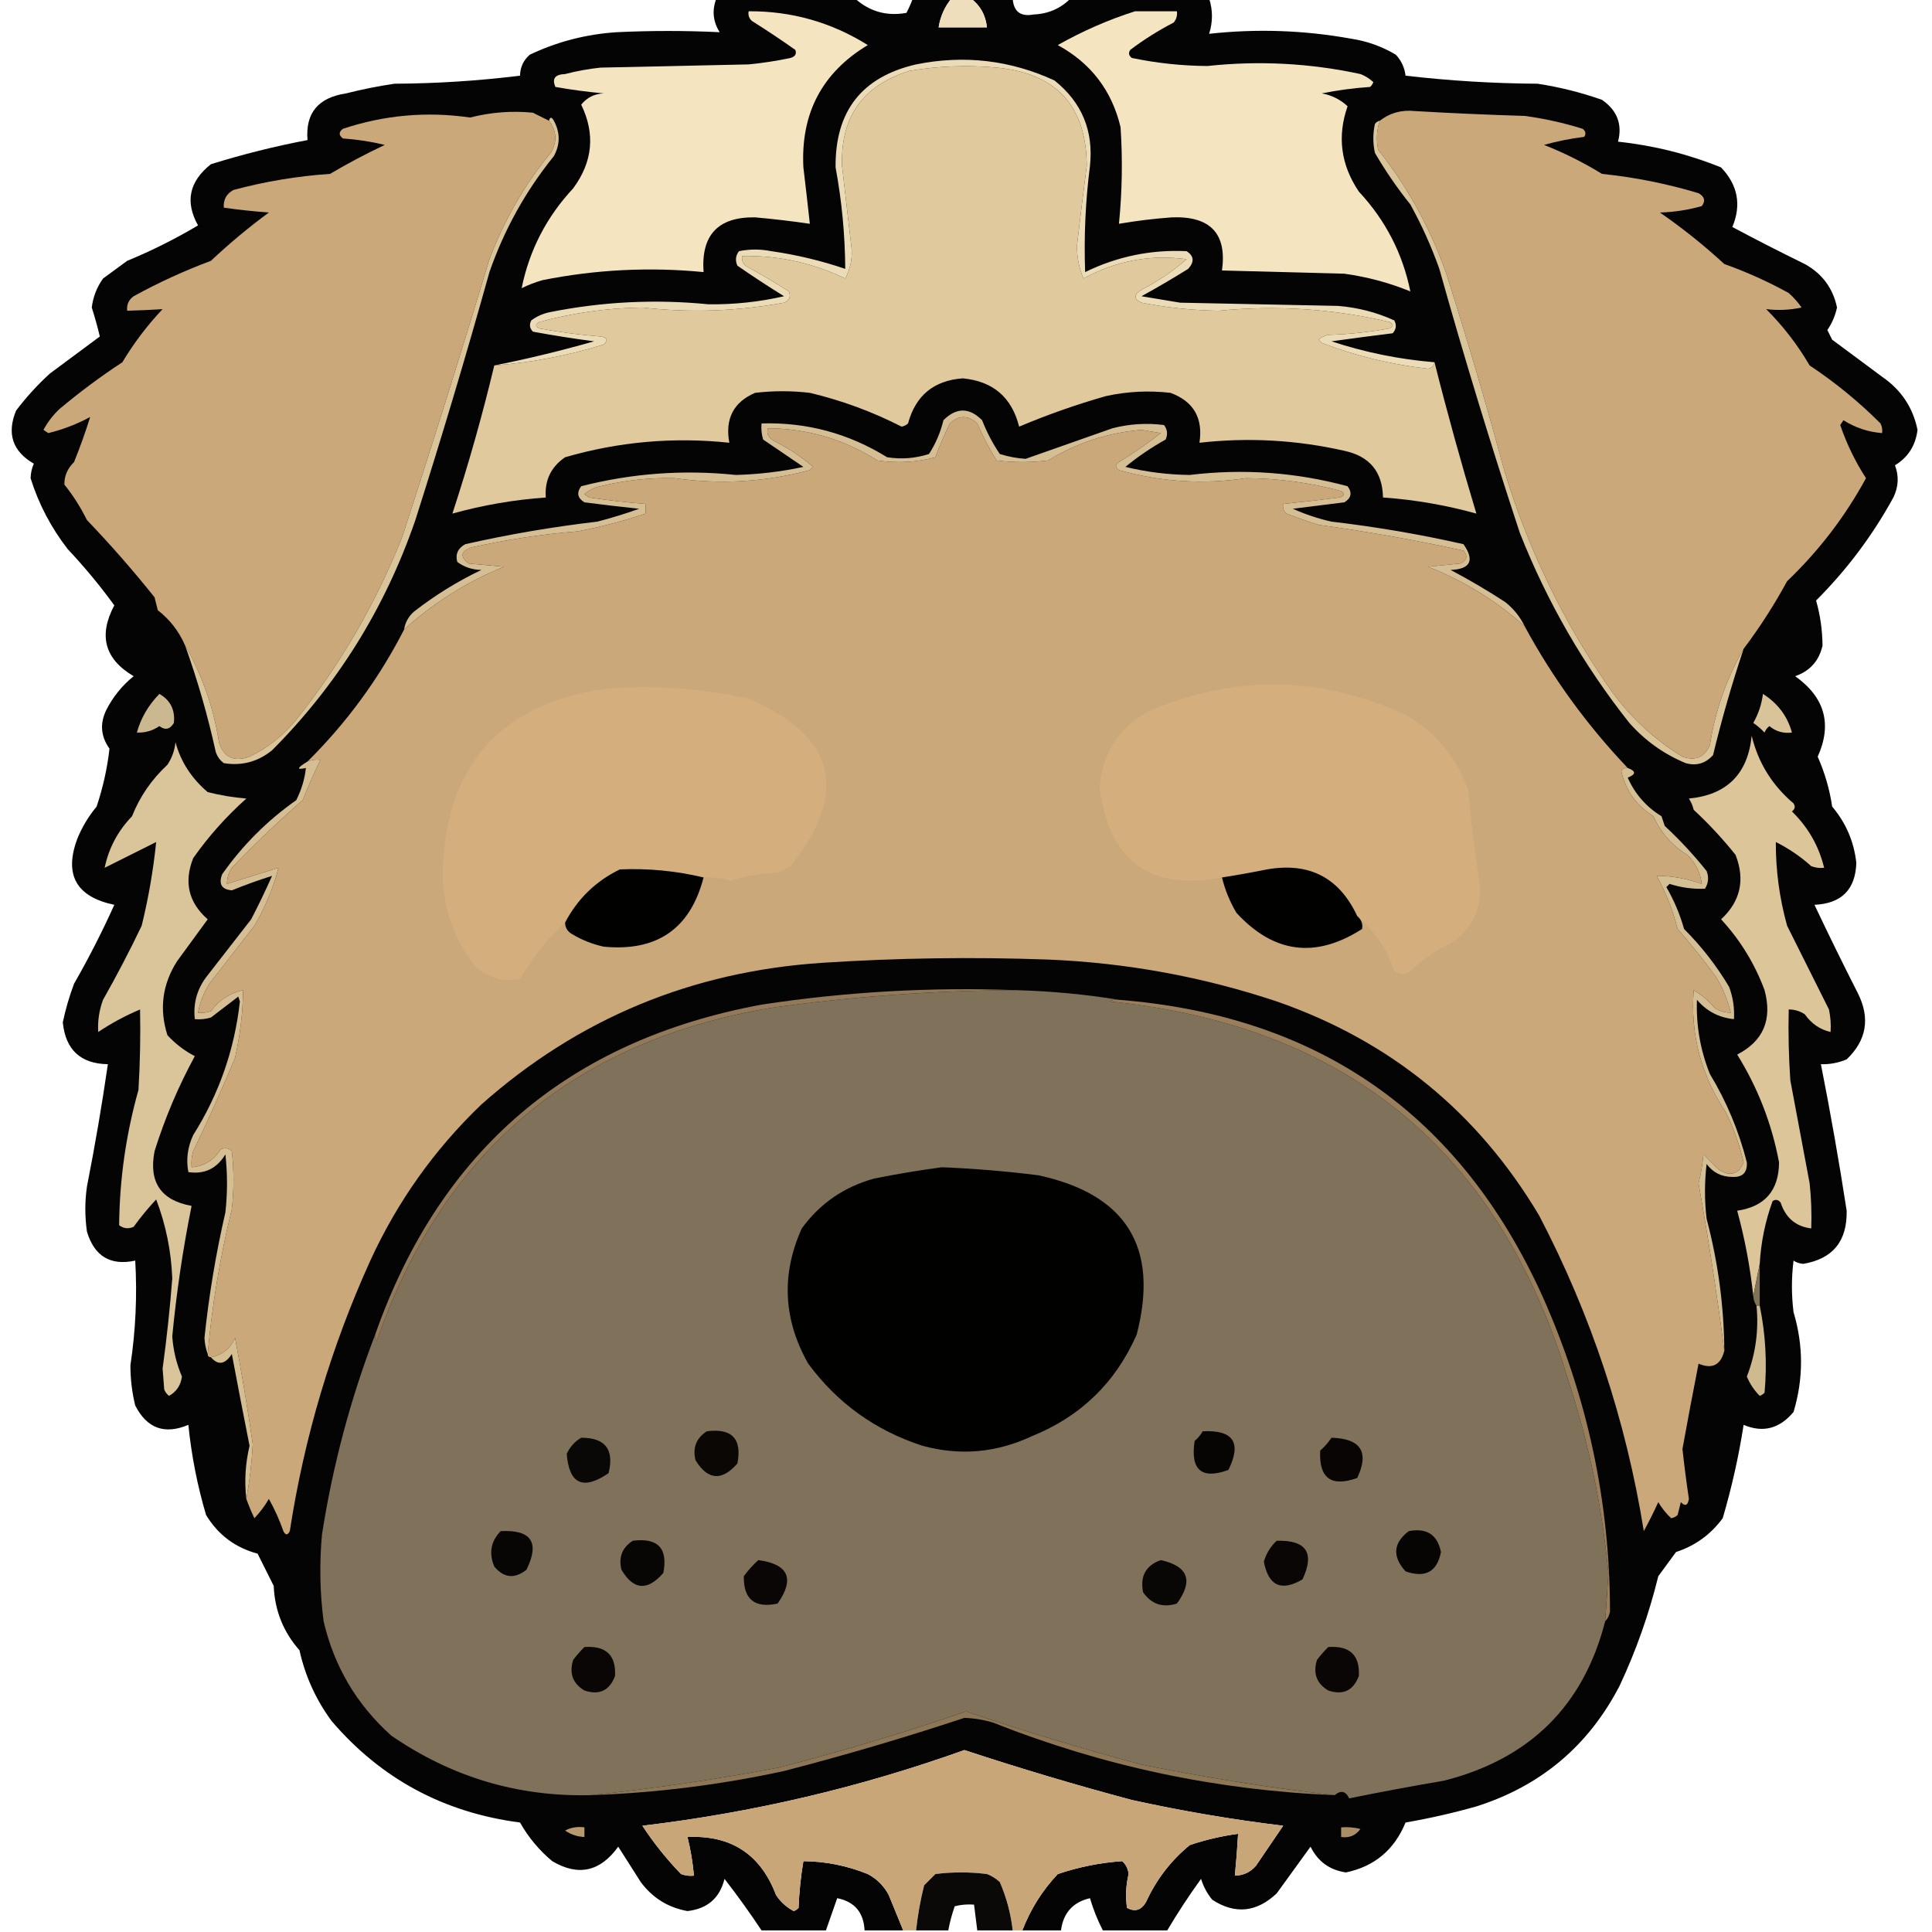 <?xml version="1.0" encoding="UTF-8"?>
<!DOCTYPE svg PUBLIC "-//W3C//DTD SVG 1.1//EN" "http://www.w3.org/Graphics/SVG/1.1/DTD/svg11.dtd">
<svg xmlns="http://www.w3.org/2000/svg" version="1.1" width="600px" height="600px" style="shape-rendering:geometricPrecision; text-rendering:geometricPrecision; image-rendering:optimizeQuality; fill-rule:evenodd; clip-rule:evenodd" xmlns:xlink="http://www.w3.org/1999/xlink">
<g><path style="opacity:0.985" fill="#030202" d="M 222.5,-0.5 C 236.833,-0.5 251.167,-0.5 265.5,-0.5C 270.051,3.6 275.385,5.1 281.5,4C 282.267,2.53 282.933,1.03 283.5,-0.5C 287.5,-0.5 291.5,-0.5 295.5,-0.5C 293.356,2.122 292.023,5.122 291.5,8.5C 296.5,8.5 301.5,8.5 306.5,8.5C 306.1,4.691 304.433,1.691 301.5,-0.5C 305.833,-0.5 310.167,-0.5 314.5,-0.5C 314.759,3.588 316.925,5.255 321,4.5C 325.549,4.305 329.382,2.638 332.5,-0.5C 346.833,-0.5 361.167,-0.5 375.5,-0.5C 376.675,3.15 376.675,6.817 375.5,10.5C 390.236,8.874 404.902,9.374 419.5,12C 424.535,12.755 429.202,14.421 433.5,17C 435.219,18.87 436.219,21.037 436.5,23.5C 450.165,25.084 463.832,25.918 477.5,26C 484.326,27.04 490.992,28.706 497.5,31C 502.223,34.266 503.89,38.599 502.5,44C 513.566,45.176 524.232,47.842 534.5,52C 539.7,57.454 540.867,63.621 538,70.5C 545.359,74.43 552.859,78.264 560.5,82C 565.908,84.991 569.242,89.491 570.5,95.5C 569.949,98.056 568.949,100.389 567.5,102.5C 568,103.5 568.5,104.5 569,105.5C 574.167,109.333 579.333,113.167 584.5,117C 590.432,121.079 594.098,126.579 595.5,133.5C 594.912,138.355 592.579,142.022 588.5,144.5C 589.775,147.873 589.608,151.207 588,154.5C 581.539,166.298 573.539,176.965 564,186.5C 565.292,191.024 565.959,195.691 566,200.5C 564.932,205.235 562.099,208.402 557.5,210C 566.722,216.565 569.055,224.898 564.5,235C 566.698,239.957 568.198,245.124 569,250.5C 573.283,255.567 575.783,261.4 576.5,268C 576.218,276.282 571.885,280.615 563.5,281C 567.872,290.244 572.372,299.41 577,308.5C 580.855,316.235 579.689,323.068 573.5,329C 570.937,330.079 568.271,330.579 565.5,330.5C 568.486,345.598 571.153,360.765 573.5,376C 573.677,385.478 569.177,390.978 560,392.5C 558.893,392.415 557.893,392.081 557,391.5C 556.333,396.833 556.333,402.167 557,407.5C 560.097,417.866 560.097,428.2 557,438.5C 552.647,443.713 547.481,445.046 541.5,442.5C 539.977,452.299 537.811,461.966 535,471.5C 531.282,476.552 526.449,480.052 520.5,482C 518.667,484.5 516.833,487 515,489.5C 512.111,501.267 508.111,512.6 503,523.5C 493.353,542.147 478.52,554.647 458.5,561C 451.256,563.049 443.922,564.716 436.5,566C 433.027,574.48 426.86,579.647 418,581.5C 412.936,580.772 409.27,578.105 407,573.5C 403.5,578.333 400,583.167 396.5,588C 390.239,593.912 383.572,594.579 376.5,590C 374.898,588.065 373.731,585.899 373,583.5C 369.241,588.691 365.741,594.024 362.5,599.5C 355.833,599.5 349.167,599.5 342.5,599.5C 340.871,596.355 339.538,593.022 338.5,589.5C 333.212,590.723 330.212,594.057 329.5,599.5C 325.5,599.5 321.5,599.5 317.5,599.5C 320.03,592.936 323.697,587.103 328.5,582C 335.051,579.799 341.718,578.465 348.5,578C 349.658,579.009 350.325,580.342 350.5,582C 349.667,585.484 349.501,588.984 350,592.5C 352.54,593.876 354.54,593.21 356,590.5C 359.192,583.596 363.692,577.763 369.5,573C 374.386,571.362 379.386,570.195 384.5,569.5C 384.261,573.842 383.927,578.176 383.5,582.5C 386.099,582.451 388.266,581.451 390,579.5C 392.833,575.333 395.667,571.167 398.5,567C 382.703,565.089 367.036,562.423 351.5,559C 333.981,554.326 316.648,549.159 299.5,543.5C 267.105,555.098 233.771,562.931 199.5,567C 203.019,572.365 207.019,577.365 211.5,582C 212.793,582.49 214.127,582.657 215.5,582.5C 215.152,578.443 214.486,574.443 213.5,570.5C 227.031,569.848 236.197,575.848 241,588.5C 242.405,590.651 244.239,592.318 246.5,593.5C 247.086,593.291 247.586,592.957 248,592.5C 248.195,587.582 248.695,582.749 249.5,578C 256.36,578.057 263.027,579.39 269.5,582C 272.333,583.5 274.5,585.667 276,588.5C 277.513,592.188 279.013,595.855 280.5,599.5C 276.5,599.5 272.5,599.5 268.5,599.5C 268.216,593.902 265.383,590.569 260,589.5C 258.83,592.857 257.663,596.191 256.5,599.5C 249.833,599.5 243.167,599.5 236.5,599.5C 232.885,594.045 229.052,588.712 225,583.5C 223.541,589.453 219.708,592.786 213.5,593.5C 207.485,592.409 202.652,589.409 199,584.5C 196.667,580.833 194.333,577.167 192,573.5C 186.409,581.276 179.576,582.776 171.5,578C 167.413,574.584 164.08,570.584 161.5,566C 137.827,562.918 118.327,552.418 103,534.5C 98.129,527.898 94.796,520.564 93,512.5C 87.997,506.835 85.33,500.169 85,492.5C 83.333,489.167 81.667,485.833 80,482.5C 73.071,480.662 67.738,476.662 64,470.5C 61.287,461.344 59.454,452.01 58.5,442.5C 51.131,445.617 45.631,443.617 42,436.5C 40.994,432.402 40.494,428.236 40.5,424C 42.127,413.218 42.627,402.384 42,391.5C 34.305,393.148 29.305,390.148 27,382.5C 26.333,377.833 26.333,373.167 27,368.5C 29.488,355.882 31.655,343.215 33.5,330.5C 25.023,330.359 20.357,326.026 19.5,317.5C 20.363,313.411 21.529,309.411 23,305.5C 27.565,297.536 31.732,289.37 35.5,281C 23.68,278.521 19.847,271.687 24,260.5C 25.497,256.835 27.497,253.502 30,250.5C 31.989,244.554 33.322,238.554 34,232.5C 31.297,228.714 30.964,224.714 33,220.5C 35.075,216.421 37.908,212.921 41.5,210C 32.505,204.695 30.505,197.361 35.5,188C 31.057,181.886 26.224,176.053 21,170.5C 15.812,163.788 11.979,156.454 9.5,148.5C 9.551,146.9 9.884,145.4 10.5,144C 3.885,140.157 2.052,134.657 5,127.5C 8.131,123.367 11.631,119.534 15.5,116C 20.667,112.167 25.833,108.333 31,104.5C 30.311,101.58 29.477,98.58 28.5,95.5C 28.912,92.17 30.078,89.17 32,86.5C 34.5,84.667 37,82.833 39.5,81C 47.143,77.845 54.477,74.178 61.5,70C 57.409,62.679 58.742,56.346 65.5,51C 75.351,47.929 85.351,45.429 95.5,43.5C 94.815,35.126 98.815,30.293 107.5,29C 112.448,27.744 117.448,26.744 122.5,26C 135.571,25.935 148.571,25.102 161.5,23.5C 161.549,20.901 162.549,18.734 164.5,17C 172.993,12.959 181.993,10.626 191.5,10C 202.193,9.489 212.859,9.489 223.5,10C 221.398,6.645 221.064,3.145 222.5,-0.5 Z"/></g>
<g><path style="opacity:1" fill="#efdebb" d="M 295.5,-0.5 C 297.5,-0.5 299.5,-0.5 301.5,-0.5C 304.433,1.691 306.1,4.691 306.5,8.5C 301.5,8.5 296.5,8.5 291.5,8.5C 292.023,5.122 293.356,2.122 295.5,-0.5 Z"/></g>
<g><path style="opacity:1" fill="#f5e4c0" d="M 232.5,3.5 C 245.849,3.421 258.182,6.921 269.5,14C 255.299,22.543 248.632,35.21 249.5,52C 250.2,57.839 250.867,63.673 251.5,69.5C 245.86,68.674 240.194,68.008 234.5,67.5C 223.008,67.326 217.675,72.993 218.5,84.5C 201.719,82.866 185.052,83.699 168.5,87C 166.238,87.642 164.071,88.475 162,89.5C 164.394,77.714 169.727,67.381 178,58.5C 184.083,50.265 184.916,41.598 180.5,32.5C 182.253,30.3 184.586,29.133 187.5,29C 182.47,28.552 177.47,27.886 172.5,27C 171.354,24.443 172.354,23.11 175.5,23C 179.114,22.055 182.781,21.388 186.5,21C 201.833,20.667 217.167,20.333 232.5,20C 236.872,19.578 241.205,18.912 245.5,18C 246.956,17.577 247.456,16.744 247,15.5C 242.586,12.376 238.086,9.376 233.5,6.5C 232.614,5.675 232.281,4.675 232.5,3.5 Z"/></g>
<g><path style="opacity:1" fill="#f5e4c0" d="M 352.5,3.5 C 356.833,3.5 361.167,3.5 365.5,3.5C 365.67,4.822 365.337,5.989 364.5,7C 359.747,9.458 355.247,12.292 351,15.5C 350.383,16.449 350.549,17.282 351.5,18C 359.249,19.614 367.082,20.448 375,20.5C 390.965,18.779 406.798,19.612 422.5,23C 424.002,23.583 425.335,24.416 426.5,25.5C 426.291,26.086 425.957,26.586 425.5,27C 420.453,27.338 415.453,28.005 410.5,29C 413.62,29.585 416.287,30.919 418.5,33C 415.232,42.36 416.398,51.193 422,59.5C 430.273,68.381 435.606,78.714 438,90.5C 431.434,87.816 424.6,85.983 417.5,85C 404.833,84.667 392.167,84.333 379.5,84C 381.085,72.575 375.918,67.075 364,67.5C 358.458,67.896 352.958,68.563 347.5,69.5C 348.499,59.519 348.666,49.519 348,39.5C 345.304,28.132 338.804,19.632 328.5,14C 336.218,9.636 344.218,6.136 352.5,3.5 Z"/></g>
<g><path style="opacity:1" fill="#e0c99c" d="M 445.5,112.5 C 449.44,128.156 453.773,143.823 458.5,159.5C 449.029,156.866 439.362,155.199 429.5,154.5C 429.357,146.52 425.357,141.686 417.5,140C 402.629,136.627 387.629,135.794 372.5,137.5C 373.673,129.813 370.673,124.646 363.5,122C 356.776,121.226 350.11,121.559 343.5,123C 334.249,125.634 325.249,128.8 316.5,132.5C 314.218,123.386 308.385,118.386 299,117.5C 290.01,118.158 284.344,122.825 282,131.5C 281.439,132.022 280.772,132.355 280,132.5C 270.925,127.856 261.425,124.356 251.5,122C 245.833,121.333 240.167,121.333 234.5,122C 227.792,124.894 225.125,130.061 226.5,137.5C 209.202,135.663 192.202,137.163 175.5,142C 171.107,145.009 169.107,149.175 169.5,154.5C 159.638,155.199 149.971,156.866 140.5,159.5C 145.494,144.229 149.827,128.896 153.5,113.5C 165.065,112.61 176.398,110.443 187.5,107C 188.902,105.658 188.569,104.824 186.5,104.5C 180.087,103.997 173.753,103.164 167.5,102C 166.167,101.333 166.167,100.667 167.5,100C 177.946,97.151 188.613,95.651 199.5,95.5C 214.244,97.181 228.911,96.681 243.5,94C 245.158,93.275 245.658,92.108 245,90.5C 240.582,87.707 236.082,85.041 231.5,82.5C 230.614,81.675 230.281,80.675 230.5,79.5C 241.708,79.302 252.375,81.635 262.5,86.5C 263.986,83.717 264.653,80.717 264.5,77.5C 263.5,68.833 262.5,60.167 261.5,51.5C 261.016,36.291 268.016,26.457 282.5,22C 291.447,20.487 300.447,20.154 309.5,21C 328.06,22.726 337.394,32.893 337.5,51.5C 336.446,59.656 335.446,67.823 334.5,76C 334.383,79.67 335.049,83.17 336.5,86.5C 346.554,80.984 357.221,78.984 368.5,80.5C 364.267,84.22 359.6,87.387 354.5,90C 352.043,91.512 352.043,92.846 354.5,94C 362.427,95.552 370.427,96.385 378.5,96.5C 396.375,94.734 414.042,95.901 431.5,100C 432.833,100.667 432.833,101.333 431.5,102C 425.23,103.152 418.897,103.818 412.5,104C 411.376,104.249 410.376,104.749 409.5,105.5C 409.833,105.833 410.167,106.167 410.5,106.5C 421.15,110.579 432.15,113.246 443.5,114.5C 444.713,114.253 445.38,113.586 445.5,112.5 Z"/></g>
<g><path style="opacity:1" fill="#cba879" d="M 170.5,37.5 C 172.927,40.702 173.094,44.035 171,47.5C 162.884,57.389 156.551,68.389 152,80.5C 143.306,109.278 134.306,137.945 125,166.5C 116.805,187.236 105.805,206.236 92,223.5C 87.986,228.417 83.152,232.25 77.5,235C 72.615,236.718 69.449,235.218 68,230.5C 66.322,219.746 62.822,209.746 57.5,200.5C 55.616,196.114 52.783,192.448 49,189.5C 48.667,188.167 48.333,186.833 48,185.5C 41.373,177.204 34.373,169.204 27,161.5C 25.025,157.524 22.692,153.858 20,150.5C 19.938,147.839 20.938,145.505 23,143.5C 24.902,138.787 26.568,134.12 28,129.5C 23.893,131.719 19.56,133.385 15,134.5C 14.5,134.167 14,133.833 13.5,133.5C 14.803,131.063 16.47,128.896 18.5,127C 24.718,121.781 31.218,116.948 38,112.5C 41.559,106.551 45.726,101.051 50.5,96C 46.891,96.238 43.225,96.405 39.5,96.5C 39.297,94.61 39.963,93.11 41.5,92C 49.212,87.76 57.212,84.093 65.5,81C 71.208,75.623 77.208,70.623 83.5,66C 78.802,65.649 74.136,65.149 69.5,64.5C 69.323,62.019 70.323,60.186 72.5,59C 82.328,56.355 92.328,54.688 102.5,54C 108.008,50.745 113.675,47.745 119.5,45C 115.227,43.969 110.894,43.303 106.5,43C 105.167,42 105.167,41 106.5,40C 119.385,35.719 132.551,34.553 146,36.5C 152.423,34.855 158.923,34.355 165.5,35C 167.193,35.847 168.86,36.68 170.5,37.5 Z"/></g>
<g><path style="opacity:1" fill="#cba879" d="M 541.5,201.5 C 536.178,210.746 532.678,220.746 531,231.5C 529.309,235.213 526.475,236.379 522.5,235C 513.045,229.212 505.212,221.712 499,212.5C 484.869,191.901 474.202,169.568 467,145.5C 461.466,125.03 455.466,104.697 449,84.5C 444.058,70.61 437.058,57.943 428,46.5C 427.366,43.445 427.532,40.445 428.5,37.5C 431.68,35.043 435.347,34.043 439.5,34.5C 450.825,35.16 462.159,35.66 473.5,36C 479.617,36.823 485.617,38.157 491.5,40C 492.451,40.718 492.617,41.551 492,42.5C 487.735,43.035 483.568,43.868 479.5,45C 485.779,47.473 491.779,50.473 497.5,54C 507.711,55.054 517.711,57.054 527.5,60C 529.394,61.079 529.727,62.413 528.5,64C 524.284,65.204 519.951,65.87 515.5,66C 522.532,70.853 529.198,76.186 535.5,82C 542.404,84.451 549.07,87.451 555.5,91C 557.019,92.351 558.352,93.851 559.5,95.5C 555.855,96.287 552.188,96.454 548.5,96C 553.765,101.263 558.265,107.096 562,113.5C 569.914,118.744 577.248,124.744 584,131.5C 584.483,132.448 584.649,133.448 584.5,134.5C 580.184,134.172 576.184,132.839 572.5,130.5C 572.167,131 571.833,131.5 571.5,132C 573.507,137.873 576.173,143.373 579.5,148.5C 573.041,160.392 564.874,171.058 555,180.5C 550.979,187.892 546.479,194.892 541.5,201.5 Z"/></g>
<g><path style="opacity:1" fill="#ecdbb7" d="M 445.5,112.5 C 445.38,113.586 444.713,114.253 443.5,114.5C 432.15,113.246 421.15,110.579 410.5,106.5C 410.167,106.167 409.833,105.833 409.5,105.5C 410.376,104.749 411.376,104.249 412.5,104C 418.897,103.818 425.23,103.152 431.5,102C 432.833,101.333 432.833,100.667 431.5,100C 414.042,95.901 396.375,94.734 378.5,96.5C 370.427,96.385 362.427,95.552 354.5,94C 352.043,92.846 352.043,91.512 354.5,90C 359.6,87.387 364.267,84.22 368.5,80.5C 357.221,78.984 346.554,80.984 336.5,86.5C 335.049,83.17 334.383,79.67 334.5,76C 335.446,67.823 336.446,59.656 337.5,51.5C 337.394,32.893 328.06,22.726 309.5,21C 300.447,20.154 291.447,20.487 282.5,22C 268.016,26.457 261.016,36.291 261.5,51.5C 262.5,60.167 263.5,68.833 264.5,77.5C 264.653,80.717 263.986,83.717 262.5,86.5C 252.375,81.635 241.708,79.302 230.5,79.5C 230.281,80.675 230.614,81.675 231.5,82.5C 236.082,85.041 240.582,87.707 245,90.5C 245.658,92.108 245.158,93.275 243.5,94C 228.911,96.681 214.244,97.181 199.5,95.5C 188.613,95.651 177.946,97.151 167.5,100C 166.167,100.667 166.167,101.333 167.5,102C 173.753,103.164 180.087,103.997 186.5,104.5C 188.569,104.824 188.902,105.658 187.5,107C 176.398,110.443 165.065,112.61 153.5,113.5C 163.669,111.488 174.002,108.988 184.5,106C 178.104,105.164 171.771,104.164 165.5,103C 164.483,101.951 164.316,100.784 165,99.5C 166.648,98.283 168.481,97.45 170.5,97C 186.879,93.686 203.379,92.852 220,94.5C 227.934,94.605 235.767,93.771 243.5,92C 238.581,88.958 233.748,85.791 229,82.5C 228.28,80.888 228.446,79.388 229.5,78C 232.833,77.333 236.167,77.333 239.5,78C 247.357,79.121 255.024,80.954 262.5,83.5C 262.429,72.907 261.429,62.407 259.5,52C 259.305,34.541 267.639,23.874 284.5,20C 299.421,16.992 313.754,18.659 327.5,25C 335.983,31.803 339.65,40.637 338.5,51.5C 337.1,62.466 336.6,73.466 337,84.5C 346.941,79.645 357.441,77.478 368.5,78C 370.82,79.488 370.987,81.321 369,83.5C 364.249,86.459 359.416,89.293 354.5,92C 358.5,92.667 362.5,93.333 366.5,94C 382.833,94.333 399.167,94.667 415.5,95C 421.639,95.492 427.472,96.992 433,99.5C 433.781,100.944 433.614,102.277 432.5,103.5C 426.181,104.278 419.847,105.111 413.5,106C 423.922,109.439 434.589,111.606 445.5,112.5 Z"/></g>
<g><path style="opacity:1" fill="#dac49a" d="M 57.5,200.5 C 62.822,209.746 66.322,219.746 68,230.5C 69.449,235.218 72.615,236.718 77.5,235C 83.152,232.25 87.986,228.417 92,223.5C 105.805,206.236 116.805,187.236 125,166.5C 134.306,137.945 143.306,109.278 152,80.5C 156.551,68.389 162.884,57.389 171,47.5C 173.094,44.035 172.927,40.702 170.5,37.5C 170.81,36.262 171.31,36.262 172,37.5C 174,41.167 174,44.833 172,48.5C 163.276,59.274 156.609,71.274 152,84.5C 144.8,110.299 137.133,135.966 129,161.5C 119.589,188.846 104.755,212.68 84.5,233C 80.091,236.581 75.091,237.915 69.5,237C 68.299,236.097 67.465,234.931 67,233.5C 64.525,222.248 61.358,211.248 57.5,200.5 Z"/></g>
<g><path style="opacity:1" fill="#dac49a" d="M 428.5,37.5 C 427.532,40.445 427.366,43.445 428,46.5C 437.058,57.943 444.058,70.61 449,84.5C 455.466,104.697 461.466,125.03 467,145.5C 474.202,169.568 484.869,191.901 499,212.5C 505.212,221.712 513.045,229.212 522.5,235C 526.475,236.379 529.309,235.213 531,231.5C 532.678,220.746 536.178,210.746 541.5,201.5C 537.875,212.328 534.708,223.328 532,234.5C 529.683,237.097 526.85,237.93 523.5,237C 516.733,234.194 510.899,230.028 506,224.5C 491.805,206.601 480.472,186.935 472,165.5C 463.046,138.35 454.713,111.017 447,83.5C 444.549,76.596 441.549,69.93 438,63.5C 433.943,58.441 430.276,53.108 427,47.5C 426.333,44.5 426.333,41.5 427,38.5C 427.383,37.944 427.883,37.611 428.5,37.5 Z"/></g>
<g><path style="opacity:1" fill="#cba879" d="M 473.5,194.5 C 482.197,210.546 492.864,225.212 505.5,238.5C 504.624,238.369 503.957,238.702 503.5,239.5C 504.896,245.561 508.23,250.228 513.5,253.5C 515.722,258.56 519.222,262.56 524,265.5C 526.571,267.976 528.071,270.976 528.5,274.5C 523.782,272.823 519.115,271.99 514.5,272C 517.365,277.229 519.532,282.729 521,288.5C 525.24,293.317 529.24,298.317 533,303.5C 535.072,306.971 536.572,310.638 537.5,314.5C 535.692,314.509 534.025,314.009 532.5,313C 530.627,310.791 528.46,308.958 526,307.5C 524.916,321.156 528.249,333.823 536,345.5C 538.428,350.45 540.261,355.617 541.5,361C 539.791,364.872 537.124,365.539 533.5,363C 532,361.5 530.5,360 529,358.5C 528.744,361.557 528.244,364.557 527.5,367.5C 530.585,384.897 533.252,402.23 535.5,419.5C 534.387,423.945 531.721,425.278 527.5,423.5C 525.771,432.311 524.105,441.144 522.5,450C 523.068,455.184 523.735,460.351 524.5,465.5C 524.176,467.569 523.342,467.902 522,466.5C 521.667,467.833 521.333,469.167 521,470.5C 520.439,471.022 519.772,471.355 519,471.5C 517.435,470.048 516.102,468.381 515,466.5C 513.589,469.579 512.089,472.579 510.5,475.5C 504.962,441.054 494.129,408.387 478,377.5C 458.927,345.428 431.76,323.261 396.5,311C 373.482,303.333 349.815,298.999 325.5,298C 302.146,297.152 278.813,297.486 255.5,299C 214.912,301.645 179.578,316.312 149.5,343C 134.93,356.969 123.43,373.135 115,391.5C 102.831,418.342 94.498,446.342 90,475.5C 89.333,476.833 88.667,476.833 88,475.5C 86.783,472.006 85.283,468.673 83.5,465.5C 82.243,467.679 80.743,469.679 79,471.5C 78.062,469.512 77.228,467.512 76.5,465.5C 77.517,460.022 78.184,454.356 78.5,448.5C 76.905,437.378 75.072,426.378 73,415.5C 71.487,418.857 68.987,420.857 65.5,421.5C 64.833,421.5 64.5,421.167 64.5,420.5C 65.835,405.449 68.335,390.449 72,375.5C 72.667,369.5 72.667,363.5 72,357.5C 70.951,356.483 69.784,356.316 68.5,357C 66.326,360.37 63.326,362.203 59.5,362.5C 59.34,360.801 59.507,359.134 60,357.5C 64.608,347.952 68.941,338.285 73,328.5C 74.572,321.588 75.406,314.588 75.5,307.5C 71.418,308.383 68.084,310.549 65.5,314C 64.207,314.49 62.873,314.657 61.5,314.5C 62.092,311.309 63.259,308.309 65,305.5C 69.667,299.5 74.333,293.5 79,287.5C 82.347,281.812 84.847,275.812 86.5,269.5C 81.167,271.167 75.833,272.833 70.5,274.5C 70.491,272.692 70.991,271.025 72,269.5C 79.03,262.135 86.364,255.135 94,248.5C 95.704,244.259 97.538,240.093 99.5,236C 98.181,235.805 96.847,235.972 95.5,236.5C 107.712,224.392 117.712,210.726 125.5,195.5C 134.637,187.216 144.97,180.716 156.5,176C 152.833,175.667 149.167,175.333 145.5,175C 142.751,172.81 143.085,171.143 146.5,170C 157.377,167.558 168.377,165.891 179.5,165C 186.655,163.628 193.655,161.795 200.5,159.5C 200.5,158.5 200.5,157.5 200.5,156.5C 194.639,156.043 188.806,155.376 183,154.5C 182.5,154.167 182,153.833 181.5,153.5C 182.912,152.194 184.579,151.36 186.5,151C 194.054,149.143 201.72,148.31 209.5,148.5C 223.718,150.518 237.718,149.685 251.5,146C 251.833,145.667 252.167,145.333 252.5,145C 248.844,141.837 244.844,139.171 240.5,137C 238.606,135.899 237.939,134.566 238.5,133C 250.756,133.084 262.09,136.418 272.5,143C 278.612,143.909 284.612,143.576 290.5,142C 291.801,138.435 293.301,134.935 295,131.5C 297.795,128.887 300.629,128.887 303.5,131.5C 305.223,135.52 307.223,139.354 309.5,143C 314.833,143.667 320.167,143.667 325.5,143C 334.439,137.526 344.106,134.359 354.5,133.5C 356.5,133.833 358.5,134.167 360.5,134.5C 356.378,137.734 352.045,140.734 347.5,143.5C 346.289,144.274 346.289,145.107 347.5,146C 360.45,149.663 373.616,150.497 387,148.5C 397.021,148.565 406.855,149.898 416.5,152.5C 417.774,153.359 417.608,154.026 416,154.5C 410.172,155.243 404.339,155.91 398.5,156.5C 398.281,157.675 398.614,158.675 399.5,159.5C 402.796,160.765 406.129,161.932 409.5,163C 424.633,165.078 439.633,167.745 454.5,171C 455.925,172.714 455.592,174.047 453.5,175C 450.167,175.333 446.833,175.667 443.5,176C 454.667,180.41 464.667,186.577 473.5,194.5 Z"/></g>
<g><path style="opacity:1" fill="#d5be93" d="M 473.5,194.5 C 464.667,186.577 454.667,180.41 443.5,176C 446.833,175.667 450.167,175.333 453.5,175C 455.592,174.047 455.925,172.714 454.5,171C 439.633,167.745 424.633,165.078 409.5,163C 406.129,161.932 402.796,160.765 399.5,159.5C 398.614,158.675 398.281,157.675 398.5,156.5C 404.339,155.91 410.172,155.243 416,154.5C 417.608,154.026 417.774,153.359 416.5,152.5C 406.855,149.898 397.021,148.565 387,148.5C 373.616,150.497 360.45,149.663 347.5,146C 346.289,145.107 346.289,144.274 347.5,143.5C 352.045,140.734 356.378,137.734 360.5,134.5C 358.5,134.167 356.5,133.833 354.5,133.5C 344.106,134.359 334.439,137.526 325.5,143C 320.167,143.667 314.833,143.667 309.5,143C 307.223,139.354 305.223,135.52 303.5,131.5C 300.629,128.887 297.795,128.887 295,131.5C 293.301,134.935 291.801,138.435 290.5,142C 284.612,143.576 278.612,143.909 272.5,143C 262.09,136.418 250.756,133.084 238.5,133C 237.939,134.566 238.606,135.899 240.5,137C 244.844,139.171 248.844,141.837 252.5,145C 252.167,145.333 251.833,145.667 251.5,146C 237.718,149.685 223.718,150.518 209.5,148.5C 201.72,148.31 194.054,149.143 186.5,151C 184.579,151.36 182.912,152.194 181.5,153.5C 182,153.833 182.5,154.167 183,154.5C 188.806,155.376 194.639,156.043 200.5,156.5C 200.5,157.5 200.5,158.5 200.5,159.5C 193.655,161.795 186.655,163.628 179.5,165C 168.377,165.891 157.377,167.558 146.5,170C 143.085,171.143 142.751,172.81 145.5,175C 149.167,175.333 152.833,175.667 156.5,176C 144.97,180.716 134.637,187.216 125.5,195.5C 125.84,193.321 126.84,191.488 128.5,190C 134.997,184.915 141.997,180.582 149.5,177C 146.666,176.955 144.166,176.121 142,174.5C 141.37,172.097 142.203,170.263 144.5,169C 158.036,165.94 171.702,163.607 185.5,162C 189.894,160.869 194.227,159.535 198.5,158C 192.825,157.406 187.158,156.74 181.5,156C 179.342,154.688 179.009,153.022 180.5,151C 196.286,146.974 212.286,145.807 228.5,147.5C 235.575,147.321 242.575,146.488 249.5,145C 245.333,142.167 241.167,139.333 237,136.5C 236.506,134.866 236.34,133.199 236.5,131.5C 250.532,131.092 263.532,134.592 275.5,142C 279.905,142.696 284.239,142.363 288.5,141C 290.572,137.798 292.072,134.298 293,130.5C 297,126.5 301,126.5 305,130.5C 306.461,134.232 308.294,137.732 310.5,141C 313.107,141.818 315.774,142.318 318.5,142.5C 327.472,139.352 336.472,136.185 345.5,133C 350.775,131.641 356.109,131.308 361.5,132C 362.554,133.388 362.72,134.888 362,136.5C 357.574,138.962 353.407,141.796 349.5,145C 356.073,146.596 362.74,147.429 369.5,147.5C 386.074,145.495 402.407,146.661 418.5,151C 419.991,153.022 419.658,154.688 417.5,156C 412.167,156.667 406.833,157.333 401.5,158C 405.363,159.732 409.363,161.066 413.5,162C 427.298,163.607 440.964,165.94 454.5,169C 458.016,174.079 456.683,176.746 450.5,177C 456.331,180.081 461.998,183.415 467.5,187C 470.118,189.106 472.118,191.606 473.5,194.5 Z"/></g>
<g><path style="opacity:1" fill="#d4af7d" d="M 218.5,272.5 C 209.939,270.461 201.273,269.628 192.5,270C 185.031,273.636 179.364,279.136 175.5,286.5C 169.938,291.568 165.271,297.402 161.5,304C 156.187,305.014 151.52,303.681 147.5,300C 140.564,291.116 137.231,280.949 137.5,269.5C 138.884,237.281 155.551,218.781 187.5,214C 202.677,212.672 217.677,213.672 232.5,217C 259.531,228.576 263.864,245.91 245.5,269C 244.167,269.667 242.833,270.333 241.5,271C 236.534,271.146 231.7,271.979 227,273.5C 224.23,272.652 221.397,272.319 218.5,272.5 Z"/></g>
<g><path style="opacity:1" fill="#d4af7d" d="M 421.5,284.5 C 415.925,272.545 406.592,267.712 393.5,270C 388.84,270.943 384.173,271.777 379.5,272.5C 357.022,276.707 344.355,267.374 341.5,244.5C 342.326,234.018 347.326,226.185 356.5,221C 383.304,209.438 409.971,209.771 436.5,222C 445.925,227.423 452.425,235.256 456,245.5C 456.845,255.218 458.011,264.885 459.5,274.5C 460.136,282.396 457.136,288.562 450.5,293C 445.644,295.26 441.311,298.26 437.5,302C 435.888,302.72 434.388,302.554 433,301.5C 430.591,294.624 426.758,288.958 421.5,284.5 Z"/></g>
<g><path style="opacity:1" fill="#ccb890" d="M 49.5,215.5 C 52.92,217.464 54.42,220.464 54,224.5C 52.806,226.525 51.306,226.859 49.5,225.5C 47.382,226.946 45.049,227.613 42.5,227.5C 43.773,222.965 46.106,218.965 49.5,215.5 Z"/></g>
<g><path style="opacity:1" fill="#d9c398" d="M 547.5,215.5 C 552.116,218.428 555.116,222.428 556.5,227.5C 553.843,227.838 551.51,227.171 549.5,225.5C 548.808,226.025 548.308,226.692 548,227.5C 546.926,226.382 545.76,225.382 544.5,224.5C 546.105,221.686 547.105,218.686 547.5,215.5 Z"/></g>
<g><path style="opacity:1" fill="#dac499" d="M 54.5,230.5 C 56.121,236.528 59.454,241.695 64.5,246C 68.442,246.993 72.442,247.66 76.5,248C 70.258,253.571 64.758,259.738 60,266.5C 57.05,273.941 58.55,280.274 64.5,285.5C 61.333,289.833 58.167,294.167 55,298.5C 50.406,305.706 49.406,313.372 52,321.5C 54.502,324.202 57.335,326.369 60.5,328C 55.38,337.409 51.214,347.242 48,357.5C 46.126,367.113 49.959,372.78 59.5,374.5C 56.803,387.878 54.803,401.378 53.5,415C 53.794,419.344 54.794,423.511 56.5,427.5C 56.159,430.187 54.826,432.187 52.5,433.5C 51.808,432.975 51.308,432.308 51,431.5C 50.833,429.333 50.667,427.167 50.5,425C 51.781,415.697 52.781,406.364 53.5,397C 53.167,388.499 51.5,380.332 48.5,372.5C 46.008,375.163 43.674,377.996 41.5,381C 39.888,381.72 38.388,381.554 37,380.5C 37.129,366.266 39.129,352.266 43,338.5C 43.5,330.173 43.666,321.84 43.5,313.5C 38.915,315.431 34.581,317.765 30.5,320.5C 30.301,317.059 30.801,313.726 32,310.5C 36.255,302.991 40.255,295.324 44,287.5C 46.105,278.933 47.605,270.267 48.5,261.5C 43.167,264.167 37.833,266.833 32.5,269.5C 33.77,263.381 36.603,258.048 41,253.5C 43.425,247.392 47.092,242.058 52,237.5C 53.411,235.35 54.245,233.016 54.5,230.5 Z"/></g>
<g><path style="opacity:1" fill="#dbc599" d="M 546.5,392.5 C 545.833,395.833 545.167,399.167 544.5,402.5C 543.535,393.51 541.868,384.677 539.5,376C 548.094,374.737 552.427,369.737 552.5,361C 550.264,349.027 545.931,337.861 539.5,327.5C 547.631,323.317 550.464,316.651 548,307.5C 544.951,299.283 540.451,291.95 534.5,285.5C 540.515,279.928 542.015,273.261 539,265.5C 535.034,260.533 530.701,255.866 526,251.5C 525.691,250.234 525.191,249.067 524.5,248C 536.314,246.853 542.814,240.353 544,228.5C 546.028,236.883 550.362,243.883 557,249.5C 557.617,250.449 557.451,251.282 556.5,252C 561.541,256.923 564.875,262.756 566.5,269.5C 565.127,269.657 563.793,269.49 562.5,269C 559.18,266.006 555.513,263.506 551.5,261.5C 551.45,270.222 552.617,278.889 555,287.5C 559.333,296.167 563.667,304.833 568,313.5C 568.497,315.81 568.663,318.143 568.5,320.5C 565.213,319.736 562.546,317.903 560.5,315C 558.975,313.991 557.308,313.491 555.5,313.5C 555.334,320.841 555.5,328.174 556,335.5C 557.998,346.155 559.998,356.822 562,367.5C 562.499,372.155 562.666,376.821 562.5,381.5C 557.733,380.912 554.566,378.245 553,373.5C 552.282,372.549 551.449,372.383 550.5,373C 548.211,379.278 546.878,385.778 546.5,392.5 Z"/></g>
<g><path style="opacity:1" fill="#010100" d="M 218.5,272.5 C 214.399,288.409 204.066,295.576 187.5,294C 183.951,293.226 180.618,291.893 177.5,290C 176.177,289.184 175.511,288.017 175.5,286.5C 179.364,279.136 185.031,273.636 192.5,270C 201.273,269.628 209.939,270.461 218.5,272.5 Z"/></g>
<g><path style="opacity:1" fill="#010100" d="M 421.5,284.5 C 422.8,285.601 423.3,286.934 423,288.5C 408.594,297.76 395.594,296.093 384,283.5C 381.934,280.039 380.434,276.373 379.5,272.5C 384.173,271.777 388.84,270.943 393.5,270C 406.592,267.712 415.925,272.545 421.5,284.5 Z"/></g>
<g><path style="opacity:1" fill="#d4be93" d="M 505.5,238.5 C 508.125,239.466 508.125,240.466 505.5,241.5C 507.754,246.587 511.254,250.587 516,253.5C 516.333,254.5 516.667,255.5 517,256.5C 521.701,260.866 526.034,265.533 530,270.5C 530.743,272.441 530.576,274.274 529.5,276C 525.777,276.158 522.11,275.658 518.5,274.5C 518.167,274.833 517.833,275.167 517.5,275.5C 519.891,279.613 521.724,283.946 523,288.5C 528.431,293.928 533.098,299.928 537,306.5C 538.199,309.726 538.699,313.059 538.5,316.5C 533.887,316.067 530.054,314.067 527,310.5C 526.709,318.417 528.042,326.084 531,333.5C 536.197,342.089 540.03,351.256 542.5,361C 542.67,364.155 541.17,365.655 538,365.5C 534.667,365.5 532,364.167 530,361.5C 529.333,367.167 529.333,372.833 530,378.5C 533.564,391.946 535.397,405.613 535.5,419.5C 533.252,402.23 530.585,384.897 527.5,367.5C 528.244,364.557 528.744,361.557 529,358.5C 530.5,360 532,361.5 533.5,363C 537.124,365.539 539.791,364.872 541.5,361C 540.261,355.617 538.428,350.45 536,345.5C 528.249,333.823 524.916,321.156 526,307.5C 528.46,308.958 530.627,310.791 532.5,313C 534.025,314.009 535.692,314.509 537.5,314.5C 536.572,310.638 535.072,306.971 533,303.5C 529.24,298.317 525.24,293.317 521,288.5C 519.532,282.729 517.365,277.229 514.5,272C 519.115,271.99 523.782,272.823 528.5,274.5C 528.071,270.976 526.571,267.976 524,265.5C 519.222,262.56 515.722,258.56 513.5,253.5C 508.23,250.228 504.896,245.561 503.5,239.5C 503.957,238.702 504.624,238.369 505.5,238.5 Z"/></g>
<g><path style="opacity:1" fill="#d5be93" d="M 64.5,420.5 C 63.925,418.924 63.592,417.258 63.5,415.5C 64.867,402.366 67.034,389.366 70,376.5C 70.667,370.5 70.667,364.5 70,358.5C 67.315,362.927 63.482,364.76 58.5,364C 57.745,360.128 58.245,356.295 60,352.5C 68.01,339.803 72.844,325.969 74.5,311C 74.333,310.5 74.167,310 74,309.5C 71.167,311.667 68.333,313.833 65.5,316C 63.866,316.494 62.199,316.66 60.5,316.5C 59.97,311.713 61.137,307.38 64,303.5C 68.667,297.5 73.333,291.5 78,285.5C 80.311,281.046 82.478,276.546 84.5,272C 80.377,273.297 76.21,274.797 72,276.5C 68.836,276.233 67.836,274.567 69,271.5C 75.333,262.5 83,254.833 92,248.5C 93.639,245.258 94.639,241.924 95,238.5C 92.011,239.183 92.178,238.516 95.5,236.5C 96.847,235.972 98.181,235.805 99.5,236C 97.538,240.093 95.704,244.259 94,248.5C 86.364,255.135 79.03,262.135 72,269.5C 70.991,271.025 70.491,272.692 70.5,274.5C 75.833,272.833 81.167,271.167 86.5,269.5C 84.847,275.812 82.347,281.812 79,287.5C 74.333,293.5 69.667,299.5 65,305.5C 63.259,308.309 62.092,311.309 61.5,314.5C 62.873,314.657 64.207,314.49 65.5,314C 68.084,310.549 71.418,308.383 75.5,307.5C 75.406,314.588 74.572,321.588 73,328.5C 68.941,338.285 64.608,347.952 60,357.5C 59.507,359.134 59.34,360.801 59.5,362.5C 63.326,362.203 66.326,360.37 68.5,357C 69.784,356.316 70.951,356.483 72,357.5C 72.667,363.5 72.667,369.5 72,375.5C 68.335,390.449 65.835,405.449 64.5,420.5 Z"/></g>
<g><path style="opacity:1" fill="#80715a" d="M 315.5,307.5 C 326.378,307.796 337.044,308.796 347.5,310.5C 346.448,310.351 345.448,310.517 344.5,311C 418.243,318.415 465.743,357.582 487,428.5C 493.408,448.042 497.575,468.042 499.5,488.5C 499.208,493.509 498.874,498.509 498.5,503.5C 491.79,529.708 475.124,546.208 448.5,553C 438.508,554.693 428.674,556.527 419,558.5C 417.916,556.218 416.416,555.884 414.5,557.5C 394.505,555.237 374.505,552.07 354.5,548C 336.14,543.102 317.973,537.602 300,531.5C 280.763,538.134 261.263,543.967 241.5,549C 222.139,552.646 202.805,555.48 183.5,557.5C 160.913,558.075 140.246,551.908 121.5,539C 110.77,529.374 103.77,517.541 100.5,503.5C 99.335,494.518 99.168,485.518 100,476.5C 103.339,455.138 108.839,434.471 116.5,414.5C 116.369,415.239 116.536,415.906 117,416.5C 137.356,357.814 178.189,323.314 239.5,313C 264.862,309.44 290.195,307.606 315.5,307.5 Z"/></g>
<g><path style="opacity:1" fill="#010100" d="M 292.5,362.5 C 302.534,362.907 312.534,363.741 322.5,365C 349.875,370.919 360.042,387.419 353,414.5C 346.439,429.394 335.606,439.894 320.5,446C 309.465,451.178 298.132,452.178 286.5,449C 271.925,444.298 260.092,435.798 251,423.5C 243.237,409.782 242.571,395.782 249,381.5C 254.631,373.756 262.131,368.59 271.5,366C 278.602,364.584 285.602,363.417 292.5,362.5 Z"/></g>
<g><path style="opacity:1" fill="#917959" d="M 315.5,307.5 C 290.195,307.606 264.862,309.44 239.5,313C 178.189,323.314 137.356,357.814 117,416.5C 116.536,415.906 116.369,415.239 116.5,414.5C 136.619,357.225 176.619,323.058 236.5,312C 262.679,308.007 289.013,306.507 315.5,307.5 Z"/></g>
<g><path style="opacity:1" fill="#997e5c" d="M 347.5,310.5 C 409.599,315.436 453.432,346.103 479,402.5C 492.975,433.726 499.975,466.393 500,500.5C 499.768,501.737 499.268,502.737 498.5,503.5C 498.874,498.509 499.208,493.509 499.5,488.5C 497.575,468.042 493.408,448.042 487,428.5C 465.743,357.582 418.243,318.415 344.5,311C 345.448,310.517 346.448,310.351 347.5,310.5 Z"/></g>
<g><path style="opacity:1" fill="#807259" d="M 546.5,392.5 C 546.5,396.833 546.5,401.167 546.5,405.5C 546.167,405.5 545.833,405.5 545.5,405.5C 544.89,404.609 544.557,403.609 544.5,402.5C 545.167,399.167 545.833,395.833 546.5,392.5 Z"/></g>
<g><path style="opacity:1" fill="#cfba90" d="M 545.5,405.5 C 545.833,405.5 546.167,405.5 546.5,405.5C 548.329,414.413 548.829,423.413 548,432.5C 547.586,432.957 547.086,433.291 546.5,433.5C 544.774,431.772 543.441,429.772 542.5,427.5C 545.236,420.459 546.236,413.126 545.5,405.5 Z"/></g>
<g><path style="opacity:1" fill="#d6be93" d="M 76.5,465.5 C 75.862,460.047 76.196,454.547 77.5,449C 75.608,439.477 73.775,429.977 72,420.5C 69.895,423.76 67.729,424.094 65.5,421.5C 68.987,420.857 71.487,418.857 73,415.5C 75.072,426.378 76.905,437.378 78.5,448.5C 78.184,454.356 77.517,460.022 76.5,465.5 Z"/></g>
<g><path style="opacity:1" fill="#0a0705" d="M 219.5,444.5 C 227.33,443.495 230.496,446.828 229,454.5C 224.162,460.036 219.829,459.703 216,453.5C 215.043,449.639 216.21,446.639 219.5,444.5 Z"/></g>
<g><path style="opacity:1" fill="#070504" d="M 373.5,444.5 C 383.027,444.018 385.693,448.018 381.5,456.5C 373.143,459.545 369.643,456.545 371,447.5C 372.045,446.627 372.878,445.627 373.5,444.5 Z"/></g>
<g><path style="opacity:1" fill="#0a0806" d="M 180.5,446.5 C 187.978,446.485 190.811,450.152 189,457.5C 181.079,462.918 176.746,460.918 176,451.5C 177.025,449.313 178.525,447.646 180.5,446.5 Z"/></g>
<g><path style="opacity:1" fill="#080504" d="M 413.5,446.5 C 422.633,446.77 425.299,450.937 421.5,459C 413.398,461.895 409.565,459.062 410,450.5C 411.376,449.295 412.542,447.962 413.5,446.5 Z"/></g>
<g><path style="opacity:1" fill="#080604" d="M 155.5,475.5 C 165.027,475.018 167.693,479.018 163.5,487.5C 159.807,490.407 156.474,490.073 153.5,486.5C 151.762,482.31 152.429,478.643 155.5,475.5 Z"/></g>
<g><path style="opacity:1" fill="#070504" d="M 437.5,475.5 C 443.093,474.451 446.426,476.617 447.5,482C 446.306,488.149 442.639,490.149 436.5,488C 432.334,483.368 432.667,479.202 437.5,475.5 Z"/></g>
<g><path style="opacity:1" fill="#080605" d="M 196.5,478.5 C 204.33,477.495 207.496,480.828 206,488.5C 201.069,494.172 196.735,493.839 193,487.5C 192.043,483.639 193.21,480.639 196.5,478.5 Z"/></g>
<g><path style="opacity:1" fill="#090605" d="M 396.5,478.5 C 405.702,478.248 408.369,482.248 404.5,490.5C 397.932,494.349 393.932,492.516 392.5,485C 393.25,482.429 394.583,480.262 396.5,478.5 Z"/></g>
<g><path style="opacity:1" fill="#090605" d="M 235.5,484.5 C 244.89,485.781 246.89,490.281 241.5,498C 234.369,499.529 230.869,496.696 231,489.5C 232.366,487.638 233.866,485.972 235.5,484.5 Z"/></g>
<g><path style="opacity:1" fill="#090705" d="M 360.5,484.5 C 369.017,486.402 370.683,490.902 365.5,498C 361.102,499.378 357.602,498.212 355,494.5C 354.001,489.491 355.834,486.158 360.5,484.5 Z"/></g>
<g><path style="opacity:1" fill="#090605" d="M 181.5,511.5 C 188.187,511.023 191.354,514.023 191,520.5C 189.287,525.038 186.12,526.538 181.5,525C 177.876,522.839 176.709,519.672 178,515.5C 179.102,514.051 180.269,512.718 181.5,511.5 Z"/></g>
<g><path style="opacity:1" fill="#090605" d="M 412.5,511.5 C 419.187,511.023 422.354,514.023 422,520.5C 420.287,525.038 417.12,526.538 412.5,525C 408.876,522.839 407.709,519.672 409,515.5C 410.102,514.051 411.269,512.718 412.5,511.5 Z"/></g>
<g><path style="opacity:1" fill="#8d7656" d="M 414.5,557.5 C 377.877,556.01 342.544,548.51 308.5,535C 305.567,534.107 302.567,533.607 299.5,533.5C 281.064,539.611 262.398,545.111 243.5,550C 223.718,554.306 203.718,556.806 183.5,557.5C 202.805,555.48 222.139,552.646 241.5,549C 261.263,543.967 280.763,538.134 300,531.5C 317.973,537.602 336.14,543.102 354.5,548C 374.505,552.07 394.505,555.237 414.5,557.5 Z"/></g>
<g><path style="opacity:1" fill="#c9a678" d="M 317.5,599.5 C 316.5,599.5 315.5,599.5 314.5,599.5C 313.912,594.305 312.578,589.305 310.5,584.5C 309.335,583.416 308.002,582.583 306.5,582C 301.167,581.333 295.833,581.333 290.5,582C 289.333,583.167 288.167,584.333 287,585.5C 285.844,590.122 285.01,594.789 284.5,599.5C 283.167,599.5 281.833,599.5 280.5,599.5C 279.013,595.855 277.513,592.188 276,588.5C 274.5,585.667 272.333,583.5 269.5,582C 263.027,579.39 256.36,578.057 249.5,578C 248.695,582.749 248.195,587.582 248,592.5C 247.586,592.957 247.086,593.291 246.5,593.5C 244.239,592.318 242.405,590.651 241,588.5C 236.197,575.848 227.031,569.848 213.5,570.5C 214.486,574.443 215.152,578.443 215.5,582.5C 214.127,582.657 212.793,582.49 211.5,582C 207.019,577.365 203.019,572.365 199.5,567C 233.771,562.931 267.105,555.098 299.5,543.5C 316.648,549.159 333.981,554.326 351.5,559C 367.036,562.423 382.703,565.089 398.5,567C 395.667,571.167 392.833,575.333 390,579.5C 388.266,581.451 386.099,582.451 383.5,582.5C 383.927,578.176 384.261,573.842 384.5,569.5C 379.386,570.195 374.386,571.362 369.5,573C 363.692,577.763 359.192,583.596 356,590.5C 354.54,593.21 352.54,593.876 350,592.5C 349.501,588.984 349.667,585.484 350.5,582C 350.325,580.342 349.658,579.009 348.5,578C 341.718,578.465 335.051,579.799 328.5,582C 323.697,587.103 320.03,592.936 317.5,599.5 Z"/></g>
<g><path style="opacity:1" fill="#b9996e" d="M 175.5,568.5 C 177.265,567.539 179.265,567.205 181.5,567.5C 181.5,568.5 181.5,569.5 181.5,570.5C 179.297,570.396 177.297,569.73 175.5,568.5 Z"/></g>
<g><path style="opacity:1" fill="#ab8e66" d="M 416.5,567.5 C 418.527,567.338 420.527,567.505 422.5,568C 421.022,570.039 419.022,570.872 416.5,570.5C 416.5,569.5 416.5,568.5 416.5,567.5 Z"/></g>
<g><path style="opacity:0.976" fill="#050402" d="M 314.5,599.5 C 310.833,599.5 307.167,599.5 303.5,599.5C 303.167,596.833 302.833,594.167 302.5,591.5C 300.473,591.338 298.473,591.505 296.5,592C 295.645,594.436 294.979,596.936 294.5,599.5C 291.167,599.5 287.833,599.5 284.5,599.5C 285.01,594.789 285.844,590.122 287,585.5C 288.167,584.333 289.333,583.167 290.5,582C 295.833,581.333 301.167,581.333 306.5,582C 308.002,582.583 309.335,583.416 310.5,584.5C 312.578,589.305 313.912,594.305 314.5,599.5 Z"/></g>
</svg>
